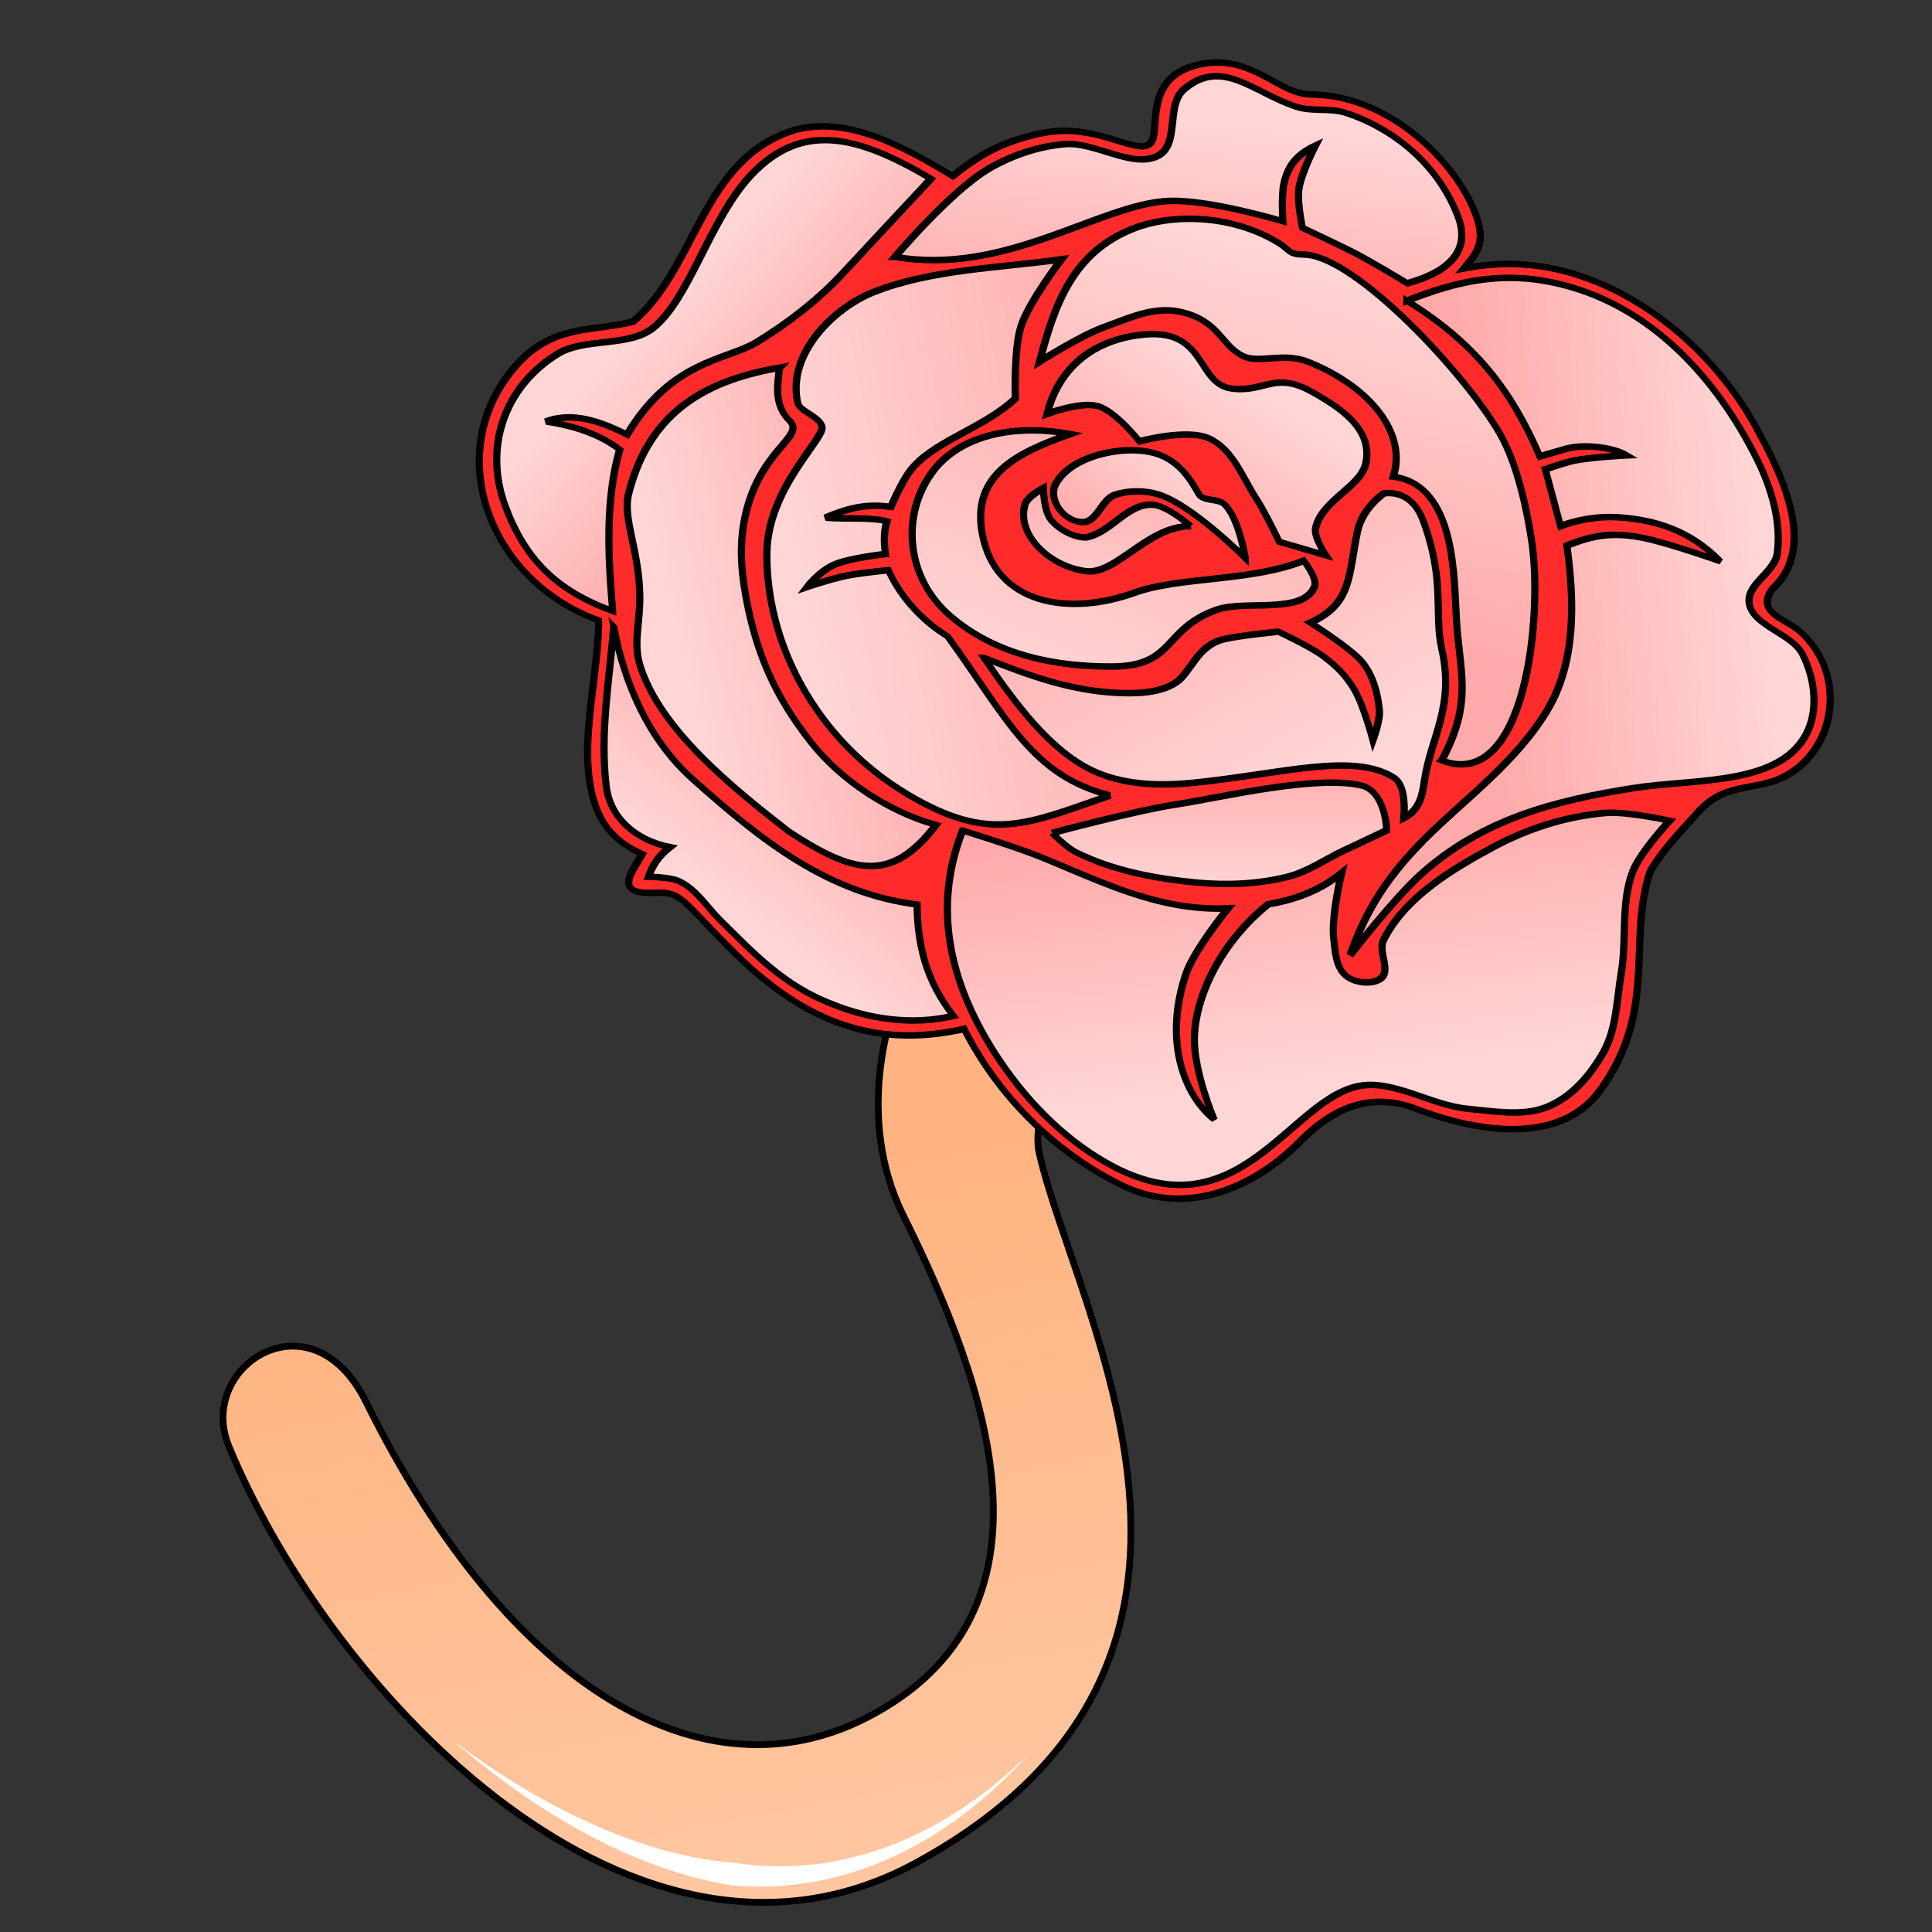 <svg cursor="default" version="1.1" viewBox="0 0 256 256" xmlns="http://www.w3.org/2000/svg" xmlns:xlink="http://www.w3.org/1999/xlink">
 <rect x="0" y="0" width="256" height="256" fill="#333333" stroke="none"/>
 <defs>
  <linearGradient id="innoGrad0">
   <stop stop-color="#faa" offset="0"/>
   <stop stop-color="#ffd5d5" offset="1"/>
  </linearGradient>
  <linearGradient id="linearGradient1407" x1="190.18" x2="222.99" y1="111.97" y2="2.288" gradientTransform="matrix(.998 -.264 .263 1.001 -31.705 43.196)" gradientUnits="userSpaceOnUse">
   <stop stop-color="#ffb380" offset="0"/>
   <stop stop-color="#fca" offset="1"/>
  </linearGradient>
  <linearGradient id="linearGradient1084" x1="-147.23" x2="-111.39" y1="82.731" y2="93.395" gradientUnits="userSpaceOnUse" xlink:href="#innoGrad0"/>
  <linearGradient id="linearGradient1086" x1="-167.98" x2="-156.84" y1="39.018" y2="9.207" gradientUnits="userSpaceOnUse" xlink:href="#innoGrad0"/>
  <linearGradient id="linearGradient1088" x1="-173.04" x2="-210.54" y1="35.683" y2="79.356" gradientUnits="userSpaceOnUse" xlink:href="#innoGrad0"/>
  <linearGradient id="linearGradient1090" x1="-190.91" x2="-195.62" y1="51.511" y2="72.011" gradientUnits="userSpaceOnUse" xlink:href="#innoGrad0"/>
  <linearGradient id="linearGradient1092" x1="-194.5" x2="-179.68" y1="61.5" y2="51.592" gradientUnits="userSpaceOnUse" xlink:href="#innoGrad0"/>
  <linearGradient id="linearGradient1094" x1="-187.5" x2="-166.68" y1="62.766" y2="45.334" gradientUnits="userSpaceOnUse" xlink:href="#innoGrad0"/>
  <linearGradient id="linearGradient1096" x1="-173.14" x2="-147.72" y1="78.308" y2="32.822" gradientUnits="userSpaceOnUse" xlink:href="#innoGrad0"/>
  <linearGradient id="linearGradient1098" x1="-182.38" x2="-168.62" y1="50.125" y2="98.5" gradientUnits="userSpaceOnUse" xlink:href="#innoGrad0"/>
  <linearGradient id="linearGradient1100" x1="-180.38" x2="-232.39" y1="63.375" y2="53.058" gradientUnits="userSpaceOnUse" xlink:href="#innoGrad0"/>
  <linearGradient id="linearGradient1102" x1="-191.63" x2="-197.05" y1="92.998" y2="114" gradientUnits="userSpaceOnUse" xlink:href="#innoGrad0"/>
  <linearGradient id="linearGradient1104" x1="-180.93" x2="-185.12" y1="105.83" y2="143.33" gradientUnits="userSpaceOnUse" xlink:href="#innoGrad0"/>
  <linearGradient id="linearGradient1106" x1="-234.97" x2="-260.73" y1="82.078" y2="98.078" gradientUnits="userSpaceOnUse" xlink:href="#innoGrad0"/>
  <linearGradient id="linearGradient1108" x1="-218.56" x2="-252.08" y1="66.188" y2="60.938" gradientUnits="userSpaceOnUse" xlink:href="#innoGrad0"/>
  <linearGradient id="linearGradient1110" x1="-223.91" x2="-236.39" y1="36.715" y2="16.215" gradientUnits="userSpaceOnUse" xlink:href="#innoGrad0"/>
 </defs>
 <g transform="rotate(167.11 133.62 126.15)" fill-rule="evenodd">
  <path d="m104.3 168.76 38.758-37.424c8.596-8.3 15.205-22.552 11.93-36.084-5.856-24.199-9.806-56.364 19.61-63.817 23.325-5.91 45.341 13.986 55.298 55.613 3.803 15.901 20.944 9.595 19.023-1.716-6.02-35.45-35.892-85.487-76.457-74.083-53.637 15.079-36.745 66.68-36.883 88.036-0.078 12.032-31.156 33.62-44.116 49.592z" fill="url(#linearGradient1407)" stroke="#000" stroke-width=".9"/>
  <path d="m154.53 22.074c6.54-4.054 13.176-6.612 19.677-7.684 6.5-1.073 12.84-0.659 18.818 1.197 0.992 0.308 1.97 0.654 2.935 1.039 11.018 3.39 22.56 12.046 32.804 24.217-9.462-12.96-20.436-22.479-31.945-27.111a42.01 42.01 0 0 0-3.199-0.88c-6.483-1.51-13.129-1.42-19.704 0.15s-13.104 4.623-19.387 9.072z" fill="#fff"/>
 </g>
 <g transform="translate(59.445 -90.51)" stroke="#000" stroke-width=".944">
  <path transform="matrix(.937 -.223 .373 .882 243.73 64.11)" d="m-209.82-3.57c-13.502 0.934-19.95 15.574-31.094 20.89-5.936 0.132-10.473-2.376-17.69 2.364-13.953 9.165-15.103 28.145-3.001 37.296l-0.182 0.502c-3.551 8.43-10.1 17.232-10.29 25.247-0.1 4.252 2.132 6.374 3.395 7.576-2.15 2.016-6.083 4.567-0.574 5.685 3.723 0.756 2.937 1.571 7.145 10.967 6.042 13.494 14.847 17.54 25.283 17.672 0.685 9.907 4.723 19.625 11.795 26.484 7.005 6.795 17.636 4.167 25.172-0.168 5.068-2.916 11.255-5.045 16.781-0.713 7.3 5.724 16.84 9.365 24.578 3.475 11.873-9.036 11.664-19.701 18.408-28.318 2.79-2.536 6.077-4.431 9.248-6.436 4.095-2.588 6.425-1.8 10.371-1.799 9.433 5e-3 16.968-11.47 12.575-19.734-1.095-2.06-4.788-3.986-1.035-6.664 7.61-4.062 7.38-14.413 6.595-21.854-1.2-14.073-10.18-28.958-25.027-31.423a32.984 32.984 0 0 0-3.9-0.418c2.74-1.863 4.56-2.992 4.42-8.254-0.207-7.697-5.158-17.987-14.637-20.455-4.301-1.12-5.44-7.668-12.899-7.729-7.7-0.063-8.336 7.535-10.218 9.033-2.306 1.835-5.748-4.4-13.249-4.746-5.73-0.264-9.678 0.947-14.105 2.95-4.562-5.42-10.12-11.724-17.865-11.43z" fill="#ff2a2a"/>
  <path transform="matrix(.937 -.223 .373 .882 243.73 64.11)" d="m-259.28 56.177c2.418-7.776 5.106-15.439 9.674-21.808-1.725-2.757-4.644-4.783-7.96-6.229 3.944-0.495 6.947 1.644 9.723 4.42 9.795-8.747 16.788-6.89 21.655-8.397 4.872-1.508 10.263-3.82 14.612-6.483 5.67-3.471 16.675-10.167 16.675-10.167-7.246-8.561-13.62-11.899-22.802-6.42-7.749 4.625-14.706 14.977-21.036 17.766-4.181 1.843-9.351-0.959-13.7 0.442-8.795 2.834-14.572 10.528-14.938 19.092-0.334 7.828 1.948 13.132 8.097 17.784z" fill="url(#linearGradient1110)"/>
  <path transform="matrix(.937 -.223 .373 .882 243.73 64.11)" d="m-224.62 28.375c-1.196 2.307-2.775 4.927-1.594 7.563 1.217 2.714-5.275 2.907-10.781 11.437-2.124 3.291-3.43 6.727-4.396 11.192-1.764 8.151-1.66 14.642 0.47 21.995 1.778 6.143 6.183 11.957 11.551 15.313-9.039 6.63-13.357 3.816-19.25-3.875-5.103-8.2-10.855-18.08-10.125-27.25 0.294-3.695 2.413-5.983 4-10.375 2.124-5.877 1.821-10.397 3.75-13.5 7.504-11.26 16.936-13.074 26.375-12.5z" fill="url(#linearGradient1108)"/>
  <path transform="matrix(.937 -.223 .373 .882 243.73 64.11)" d="m-260 58.375c-1.735 8.145-1.64 16.574 1.875 23.375 5.605 10.848 11.2 19.947 22 24.375-2.174 5.697-2.972 10.728-1.375 16.375-5.665 9e-3 -10.924-2.237-14.875-5.5-5.284-4.097-7.428-9.7-9.875-15.125-1.004-2.226-1.371-4.926-3.125-6.625-0.979-0.948-3.75-1.625-3.75-1.625 0.99-1.259 2.227-2.447 4.375-3.375-4.157-2.133-6.065-6.077-4.875-10.375 2.08-7.51 6.089-14.248 9.625-21.5z" fill="url(#linearGradient1106)"/>
  <path transform="matrix(.937 -.223 .373 .882 243.73 64.11)" d="m-226.25 97.5c-7.996 9.445-9.899 20.07-8 31.125 1.193 6.947 3.977 14.063 8.75 19.25 12.724 13.827 26.528-2.956 36.25-2.625 4.787 0.163 8.259 4.961 12.75 6.625 3.25 1.204 6.69 2.835 10.125 2.375 3.9-0.522 7.488-2.952 10.375-5.625 2.985-2.764 4.582-6.732 6.625-10.25 2.545-4.384 3.744-9.615 7-13.5 2.023-2.414 7.5-5.75 7.5-5.75s-5-2.678-7.75-3.125c-5.398-0.877-11.08-0.37-16.375 1-6.838 1.769-14.159 4.102-19.125 9.125-1.324 1.339-0.66 4.348-2.375 5.125-1.345 0.61-3.392-0.048-4.25-1.25-1.066-1.494-0.227-3.728 0.25-5.5 0.867-3.221 4.625-8.875 4.625-8.875-3.671 1.617-7.136 2.122-11.125 1.875-8.02 3.578-14.34 10.088-16.75 15.875-1.907 4.58-1.875 11.75-1.875 11.75-2.564-4.24-2.266-12.344 4.25-20.75 2.384-3.076 9-7.625 9-7.625-9.33-1.872-15.296-8.241-21.625-13.375-2.622-2.127-8.25-5.875-8.25-5.875z" fill="url(#linearGradient1104)"/>
  <path transform="matrix(.937 -.223 .373 .882 243.73 64.11)" d="m-214.88 100.75s1.071 2.455 2 3.375c3.833 3.798 8.934 6.267 14 8.125 3.775 1.384 7.854 2.171 11.875 2.125 2.933-0.034 5.751-1.16 8.625-1.75 2.21-0.453 6.625-1.375 6.625-1.375s2.091-5.438-0.938-7.021c-5.536-2.895-18.462-2.83-24.687-3.354-5.813-0.49-17.5-0.125-17.5-0.125z" fill="url(#linearGradient1102)"/>
  <path transform="matrix(.937 -.223 .373 .882 243.73 64.11)" d="m-205.38 97.5c-12.07 1.176-17.926 2.73-25.875-6.625-9.167-10.788-9.953-25.803-5-37.75 3.561-8.59 13.308-13.464 13.875-15.25 0.38-1.45-2.034-2.87-1.81-4.119 1.276-7.08 9.796-11.765 15.685-12.631 8.556-1.258 17.412 0.774 26 1.625 0 0-6.493 4.718-8.875 7.875-2.144 2.841-4.625 9.625-4.625 9.625-5.763 3.09-12.986 3.132-17.5 6.5-1.819 1.357-4.375 4.25-4.375 4.25-2.995-1.32-5.798-1.19-9-0.656 2.696 0.958 5.907 1.372 7.719 2.5-0.923 1.202-1.545 2.705-1.969 4.406 0 0-4.572-0.596-6.875-0.25-2.506 0.377-4.938 2.188-4.938 2.188s2.556-0.251 5.063-0.25c2.032 0 6.25 0.624 6.25 0.624 0.123 6.165 3.357 10.183 4 10.938 3.203 13.145 3.24 21.765 12.25 27z" fill="url(#linearGradient1100)"/>
  <path transform="matrix(.937 -.223 .373 .882 243.73 64.11)" d="m-214.12 74.625c1.488 6.836 3.41 15.324 8.5 19.5 3.231 2.65 7.61 3.805 11.75 4.375 11.888 1.636 22.196 1.009 25.936 5.808 0.895 1.15 0.082 3.698-0.936 5.817 2.524-0.594 3.65-2.591 4.643-4.375 3.219-5.782 7.917-9.12 9.37-17.293 0.967-5.428 4.196-9.165 4.62-18.285 0.127-2.704-0.96-4.64-3.526-5.017 0 0-3.54 1.22-5.5 4.348-3.55 5.662-4.622 9.735-11.012 10.921 0 0 3.957 4.959 4.575 7.186 0.625 2.251 0.215 4.663-0.42 6.911-0.399 1.413-2.5 3.979-2.5 3.979s0.686-4.933 0.375-7.375c-0.281-2.21-0.969-3.797-2.177-5.668-1.12-1.735-4.448-4.832-4.448-4.832s-4.904-0.726-7.375-0.75c-3.903-0.038-6.018 3.477-8.625 4.375-2.647 0.911-5.712 0.239-8.375-0.625-5.854-1.9-10.064-5.137-14.875-9z" fill="url(#linearGradient1098)"/>
  <path transform="matrix(.937 -.223 .373 .882 243.73 64.11)" d="m-160.88 103.5c9.043 7.104 20.737-16.28 23.375-26.625 0.92-3.606 2.47-10.846 1.875-15.875-1.092-9.216-8.867-29.07-15.375-31-1.86-0.551-1.546-0.655-2.375-2-4.197-5.555-11.959-7.959-18.125-7.125-9.11 1.232-14.278 7.722-19.375 15.125 0 0 6.743-2.247 10.25-2.625 3.482-0.376 7.406-1.265 10.5 0.375 4.6 2.438 3.414 5.89 5.674 8.08 1.694 1.641 5.44 0.767 8.076 2.92 6.783 5.538 8.786 13.09 4.692 18.448 7.711 3.159 2.183 16.023 0.308 21.677-2.47 7.448-2.298 11.646-9.5 18.625z" fill="url(#linearGradient1096)"/>
  <path transform="matrix(.937 -.223 .373 .882 243.73 64.11)" d="m-164.62 71.75s-0.578-2.866 0.125-4c2.254-3.637 8.09-4.222 10-7.25 2.778-4.406-0.156-8.36-3.125-11.625-3.607-3.966-6.202-1.304-10.125-3-4.139-1.789 0.09-8.941-8.237-10.18-6.782-1.007-12.787 1.763-16.763 7.68 0 0 5.038-0.655 7 0.625 1.952 1.274 3.375 6.125 3.375 6.125s6.848-0.236 9.125 1.875c2.447 2.269 2.135 6.345 2.75 9.625 0.416 2.22 0.625 6.75 0.625 6.75z" fill="url(#linearGradient1094)"/>
  <path transform="matrix(.937 -.223 .373 .882 243.73 64.11)" d="m-175.12 69.5s-3.808-8.73-7.5-11.375c-1.61-1.153-3.776-1.663-5.75-1.5-2.138 0.177-3.86 3.358-5.875 2.625-2.457-0.894-2.888-4.396-1.25-6 3.566-3.492 11.228-3.204 14.625-0.875 2.454 1.683 2.97 4.419 3.25 6.875 0.134 1.177 2.26 1.172 2.75 2.25 1.105 2.429-0.25 8-0.25 8z" fill="url(#linearGradient1092)"/>
  <path transform="matrix(.937 -.223 .373 .882 243.73 64.11)" d="m-180.38 63.375c-5.412-1.47-12.236 4.217-15.875 2.75-4.422-1.783-7.063-7.262-4.25-11.125 0.713-0.98 3.25-1.625 3.25-1.625s-1.23 3.139-0.75 4.625c0.507 1.57 1.9 3.095 3.5 3.5 3.6 0.18 7.255-3.438 10.5-2.25 1.719 0.63 3.625 4.125 3.625 4.125z" fill="url(#linearGradient1090)"/>
  <path transform="matrix(.937 -.223 .373 .882 243.73 64.11)" d="m-190.88 46.875c-6.729-3.272-14.439-3.465-20 0.875-6.19 4.83-8.832 13.346-5.375 19.875 3.8 7.177 11.2 10.644 18.25 12.375 7.991 1.962 8.425-3.497 16.375-4.375 4.257-0.47 10.863 3.506 13.875 0 0.842-0.98 0-3.875 0-3.875-7.836 1.182-16.832-1.88-23.5-1.125-9.537 1.08-18.63-2.744-16.313-13.125 1.855-8.308 8.982-9.816 16.688-10.625z" fill="url(#linearGradient1088)"/>
  <path transform="matrix(.937 -.223 .373 .882 243.73 64.11)" d="m-203.75 17c13.11 6.215 29.065-0.505 38.125 1.25 5.27 1.021 13.631 6.492 13.631 6.492s1.169-3.487 2.119-4.992c1.26-1.997 2.893-3.586 6.125-4.25 0 0-3.395 3.37-4.492 5.463-0.92 1.755-1.589 5.308-1.589 5.308s3.474 3.246 5.081 4.854c1.92 1.921 5.375 6.125 5.375 6.125 5.34-0.16 9.862-1.994 10.125-7.25 0.372-7.414-3.123-14.039-8.75-18-1.812-1.256-4.327-1.223-6.125-2.5-4.722-3.355-6.818-9.094-13.375-6-3.262 1.54-3.497 7.391-7 8.25-3.975 0.975-7.33-4-11.375-4.625-3.635-0.562-7.47-0.158-11 0.875-6.118 1.79-16.875 9-16.875 9z" fill="url(#linearGradient1086)"/>
  <path transform="matrix(.937 -.223 .373 .882 243.73 64.11)" d="m-140.38 39.625c6.384 7.898 8.576 15.405 8.625 25.563 0 0 2.246-0.126 3.875-0.188 2.433-0.093 6.032 1.274 7.375 2.875 0 0-4.428-0.875-6.938-1-1.248-0.062-4.312 0.25-4.312 0.25l-1.125 8.25s3.884-0.617 7.75 0.625c4.98 1.6 8.77 4.36 10.875 9.375 0 0-5.49-4.05-8.5-5.625-3.549-1.856-6.41-2.128-10.375-1.5-2.063 8.003-5.193 16.127-11.25 21.625-6.792 6.165-15.542 9.585-22.875 13.75-6.651 3.808-11.215 7.517-16 13.5 0 0 8.72-6.318 13.5-8.75 10.84-5.515 21.09-5.75 32-4.875 8.646 0.694 19.398 4.625 25.625-2.25 2.468-2.725 3.634-6.833 3.375-10.5-0.222-3.142-4.679-5.4-4.125-8.5 0.518-2.9 4.977-3.53 6.375-6.125 2.171-4.029 2.8-8.933 2.5-13.5-0.813-12.363-5.252-24.135-15.5-30.125-6.742-3.94-13.27-3.955-20.875-2.875z" fill="url(#linearGradient1084)"/>
 </g>
</svg>
